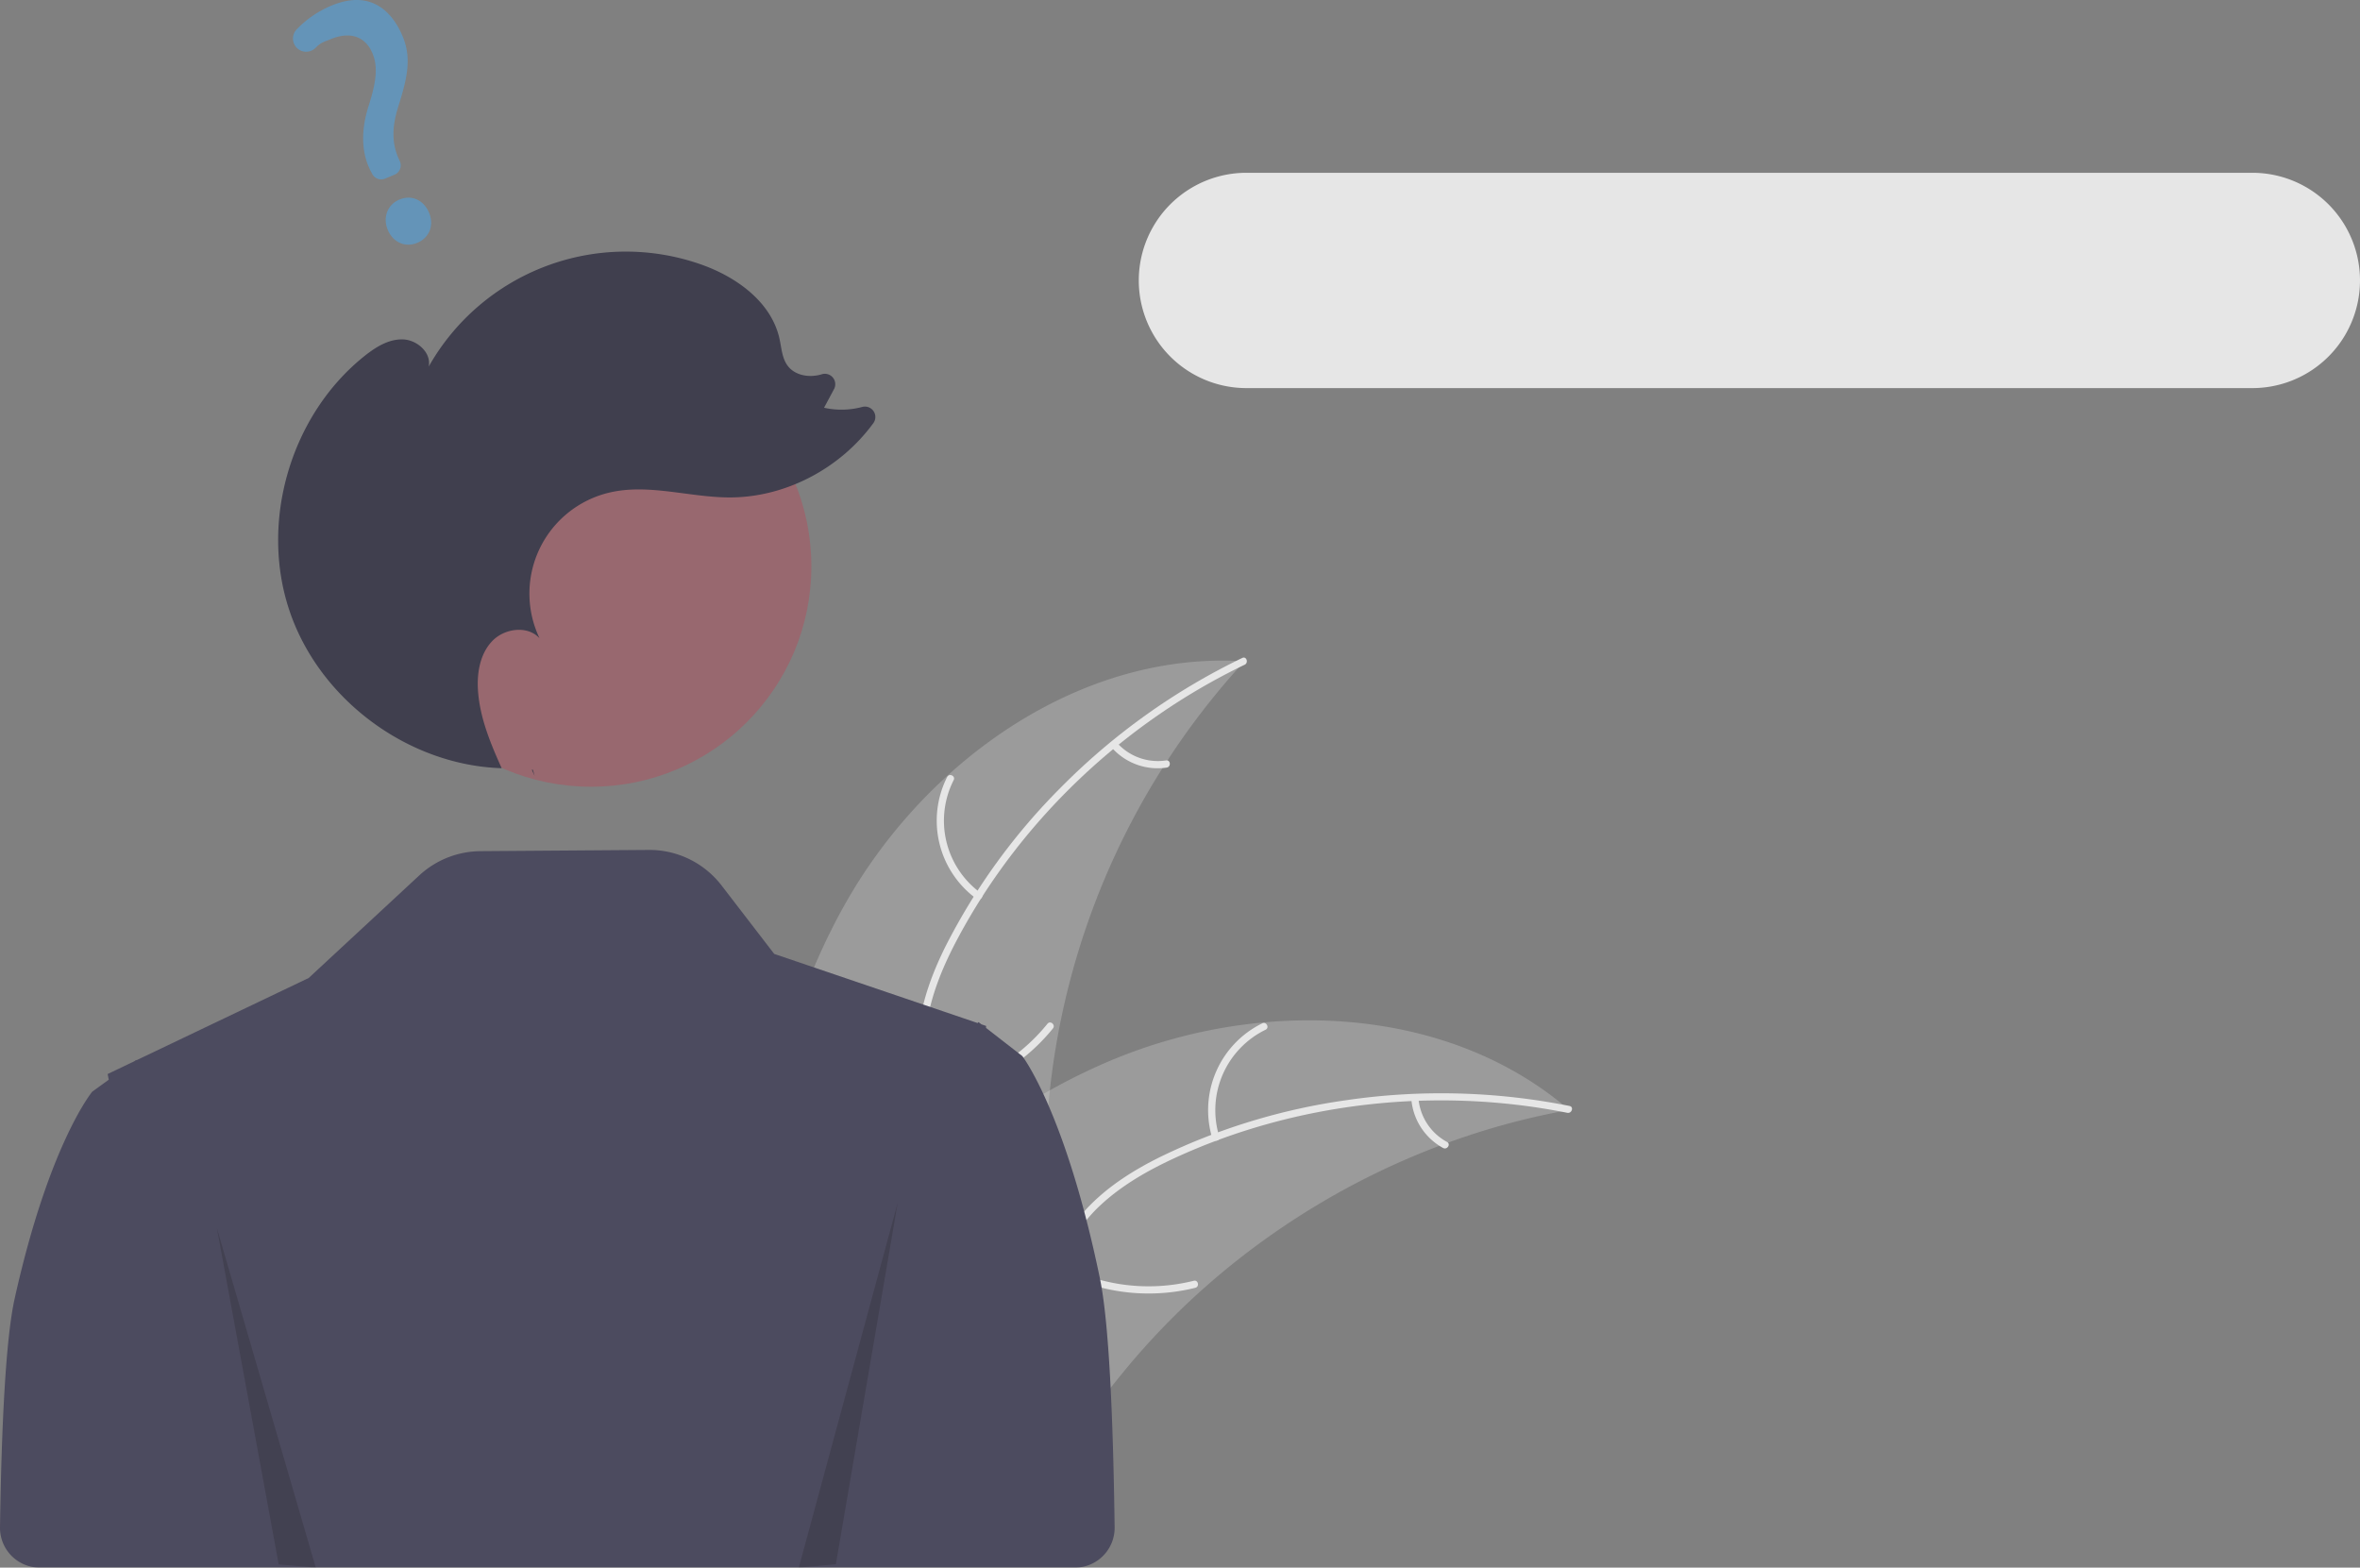 <svg xmlns="http://www.w3.org/2000/svg" width="806.728" height="535.868" viewBox="0 0 806.728 535.868"><rect x="0" y="0" width="806.728" height="535.868" fill="#808080" stroke="none"/><defs><style>.a{opacity:0.8;}.b{fill:#f0f0f0;opacity:0.3;}.c{fill:#fff;}.d{fill:#3f3d56;}.e{fill:#9e616a;}.f{fill:#2f2e41;}.g{opacity:0.2;}.h{fill:#5d99c6;}</style></defs><g class="a" transform="translate(0 0)"><path class="b" d="M459.7,482.045c27.633-48.61,80.345-85.935,136.143-82.339A257.625,257.625,0,0,0,528.086,563.09c-.916,23.433.5,49.591-15.054,67.137-9.681,10.918-24.478,16.205-39.027,17.315s-29.1-1.52-43.451-4.138l-3.482,1.069C425.746,588.574,432.065,530.655,459.7,482.045Z" transform="translate(-170.464 -173.648)"/><path class="c" d="M595.92,400.688c-41.262,19.863-76.447,53.039-98.045,93.5-4.67,8.747-8.645,18.027-10.379,27.839s-.523,19.16,2.83,28.483c3.065,8.523,7.187,16.887,8.127,26.007.991,9.613-2.546,18.6-8.913,25.734-7.79,8.728-18.251,14.137-28.666,19.07-11.563,5.478-23.66,10.984-31.85,21.208-.992,1.239-2.856-.373-1.866-1.61,14.249-17.787,38.64-21.13,55.553-35.459,7.892-6.686,13.817-15.791,13.443-26.459-.327-9.329-4.571-17.957-7.749-26.56-3.337-9.033-5-18.116-3.8-27.747,1.224-9.852,4.845-19.307,9.271-28.135a213.63,213.63,0,0,1,39.285-53.989,224.107,224.107,0,0,1,61.964-44.211c1.426-.686,2.214,1.65.8,2.332Z" transform="translate(-170.46 -173.46)"/><path class="c" d="M515.664,487.882a33.037,33.037,0,0,1-9.969-41.6c.722-1.412,2.95-.357,2.227,1.057a30.592,30.592,0,0,0,9.353,38.679C518.559,486.947,516.941,488.807,515.664,487.882Z" transform="translate(-181.922 -180.678)"/><path class="c" d="M499.026,568.807a63.676,63.676,0,0,0,40.316-22.98c1-1.235,2.861.377,1.865,1.61a66.232,66.232,0,0,1-42,23.828c-1.573.225-1.745-2.234-.18-2.458Z" transform="translate(-181.284 -195.875)"/><path class="c" d="M574.544,432.632a18.7,18.7,0,0,0,16.714,5.959c1.569-.245,1.74,2.214.181,2.458a20.955,20.955,0,0,1-18.5-6.551,1.274,1.274,0,0,1-.128-1.738A1.239,1.239,0,0,1,574.544,432.632Z" transform="translate(-192.645 -178.655)"/><path class="b" d="M706.478,575.149c-.975.181-1.951.362-2.935.561a246.262,246.262,0,0,0-38.505,10.644c-.974.339-1.956.7-2.918,1.064a259.629,259.629,0,0,0-81.656,49.692,252.12,252.12,0,0,0-26.448,27.715c-11.186,13.667-22.227,29.375-36.844,38.286a43.266,43.266,0,0,1-4.706,2.551l-84.206-34.928c-.152-.175-.312-.332-.464-.508l-3.426-1.241c.382-.539.79-1.091,1.172-1.63.22-.314.459-.62.68-.934.153-.207.307-.413.433-.609.051-.069.1-.138.145-.188.126-.2.264-.363.382-.539q3.408-4.633,6.892-9.233c.008-.019.008-.019.035-.031,17.759-23.325,37.622-45.372,60.2-63.7.679-.551,1.366-1.122,2.084-1.658a240.631,240.631,0,0,1,32.52-22,212.781,212.781,0,0,1,19.291-9.539,176.874,176.874,0,0,1,53.585-13.666c36.816-3.419,74.315,4.975,102.552,28.1C705.06,573.953,705.765,574.538,706.478,575.149Z" transform="translate(-170.078 -195.744)"/><path class="c" d="M706.057,580.62c-44.905-8.983-92.971-3.678-134.576,15.623-8.995,4.173-17.756,9.188-25.048,15.978s-11.953,14.983-14.89,24.446c-2.684,8.651-4.428,17.81-9.169,25.658-5,8.272-13.232,13.319-22.611,15.181-11.475,2.279-23.084.3-34.369-2.032-12.53-2.588-25.5-5.475-38.2-2.243-1.538.392-2.056-2.018-.52-2.409,22.086-5.623,43.574,6.392,65.7,5.135,10.327-.586,20.54-4.289,26.664-13.032,5.356-7.645,7.162-17.089,9.8-25.872,2.774-9.222,6.914-17.476,13.668-24.445,6.909-7.129,15.493-12.5,24.341-16.883a213.641,213.641,0,0,1,63.873-19.455,224.111,224.111,0,0,1,76.092,2.007c1.551.31.774,2.651-.767,2.343Z" transform="translate(-170.288 -200.225)"/><path class="c" d="M612.977,584.936a33.037,33.037,0,0,1,17.087-39.219c1.426-.693,2.57,1.491,1.142,2.185a30.592,30.592,0,0,0-15.82,36.514c.466,1.516-1.946,2.027-2.409.52Z" transform="translate(-198.592 -195.906)"/><path class="c" d="M551.132,642.524a63.676,63.676,0,0,0,46.025,5.925c1.539-.386,2.058,2.023.52,2.409A66.233,66.233,0,0,1,549.8,644.6C548.406,643.828,549.749,641.761,551.132,642.524Z" transform="translate(-189.094 -210.647)"/><path class="c" d="M695.959,575.9a18.7,18.7,0,0,0,9.758,14.821c1.4.749.056,2.815-1.336,2.071A20.956,20.956,0,0,1,693.55,576.42a1.274,1.274,0,0,1,.945-1.464,1.239,1.239,0,0,1,1.464.945Z" transform="translate(-211.078 -200.376)"/><path class="d" d="M500.376,622.305c-11.793-57.02-26.534-76.031-26.534-76.031l-5.631-4.367-6.772-5.26.033-.676-1.606-.546-.377-.293-.618-.475-.1.107-.21.217-30.645-10.417-38.879-13.206-18-23.4a31.138,31.138,0,0,0-24.91-12.151l-57.5.425a31.139,31.139,0,0,0-20.946,8.308l-37.792,35.055L171,547.719l-.1-.1-.618.442-9.1,4.351.376,1.954-5.631,4.064s-14.741,17.689-26.534,70.746c-3,13.5-4.477,42.46-5.01,78.146A13.621,13.621,0,0,0,138,721.144H491.785A13.624,13.624,0,0,0,505.4,707.335C504.879,668.5,503.4,636.945,500.376,622.305Z" transform="translate(-124.382 -185.277)"/><path class="c" d="M608.935,202.747a36.8,36.8,0,0,0,0,73.6H952.787a36.8,36.8,0,1,0,0-73.6Z" transform="translate(-182.86 -143.683)"/><circle class="e" cx="75.327" cy="75.327" r="75.327" transform="translate(126.694 118.275)"/><path class="f" d="M339.8,445.59q-.483-1.063-.963-2.133c.123,0,.245.022.369.025Z" transform="translate(-157.049 -180.349)"/><path class="f" d="M266.067,270.224c3.81-3.039,8.263-5.836,13.134-5.678s9.81,4.556,8.8,9.324a77.408,77.408,0,0,1,93.155-34.931c12.106,4.271,23.979,12.816,26.759,25.349.714,3.217.867,6.745,2.876,9.357,2.533,3.294,7.379,4.039,11.369,2.88l.12-.035a3.559,3.559,0,0,1,4.3,5.024l-3.426,6.389a27.451,27.451,0,0,0,13.078-.278,3.556,3.556,0,0,1,3.776,5.534c-11.3,15.507-30.165,25.521-49.422,25.4-13.686-.083-27.514-4.8-40.834-1.653A35.47,35.47,0,0,0,325.9,366.7c-4.092-4.476-12-3.416-16.188.972s-5.269,10.938-4.848,16.988c.645,9.253,4.27,17.972,8.092,26.458-32.043-1.009-62.351-23.487-72.552-53.888C230.157,326.7,240.893,290.305,266.067,270.224Z" transform="translate(-141.468 -148.523)"/><path class="g" d="M87.464,495.253,108.591,610.2l12.677,1.1Z" transform="translate(-13.323 -75.44)"/><path class="g" d="M355.932,485.026,334.8,608.563l-12.677,1.187Z" transform="translate(-49.068 -73.882)"/><path class="h" d="M285,216.083c-4.051,1.692-8.278-.162-10.051-4.408-1.8-4.31-.119-8.686,4-10.4s8.268.14,10.1,4.519C290.844,210.1,289.181,214.337,285,216.083Zm-7.76-23.3-3.221,1.345a3.475,3.475,0,0,1-4.413-1.619l-.159-.312c-3.466-6.25-3.862-13.847-1.173-22.566,2.491-7.822,3.526-13.323,1.445-18.306-2.406-5.762-7.544-7.567-14.1-4.952-2.541,1.061-3.35,1.044-5.349,3.028a4.591,4.591,0,0,1-3.324,1.351,4.438,4.438,0,0,1-3.176-1.393,4.533,4.533,0,0,1-.031-6.186A35.207,35.207,0,0,1,255.647,135c14.077-5.878,21.163,2.8,24.406,10.566,3.172,7.6,1.388,14.644-1.479,23.772-2.4,7.585-2.263,13.2.466,18.793a3.459,3.459,0,0,1-1.8,4.654Z" transform="translate(-142.38 -133.069)"/></g></svg>